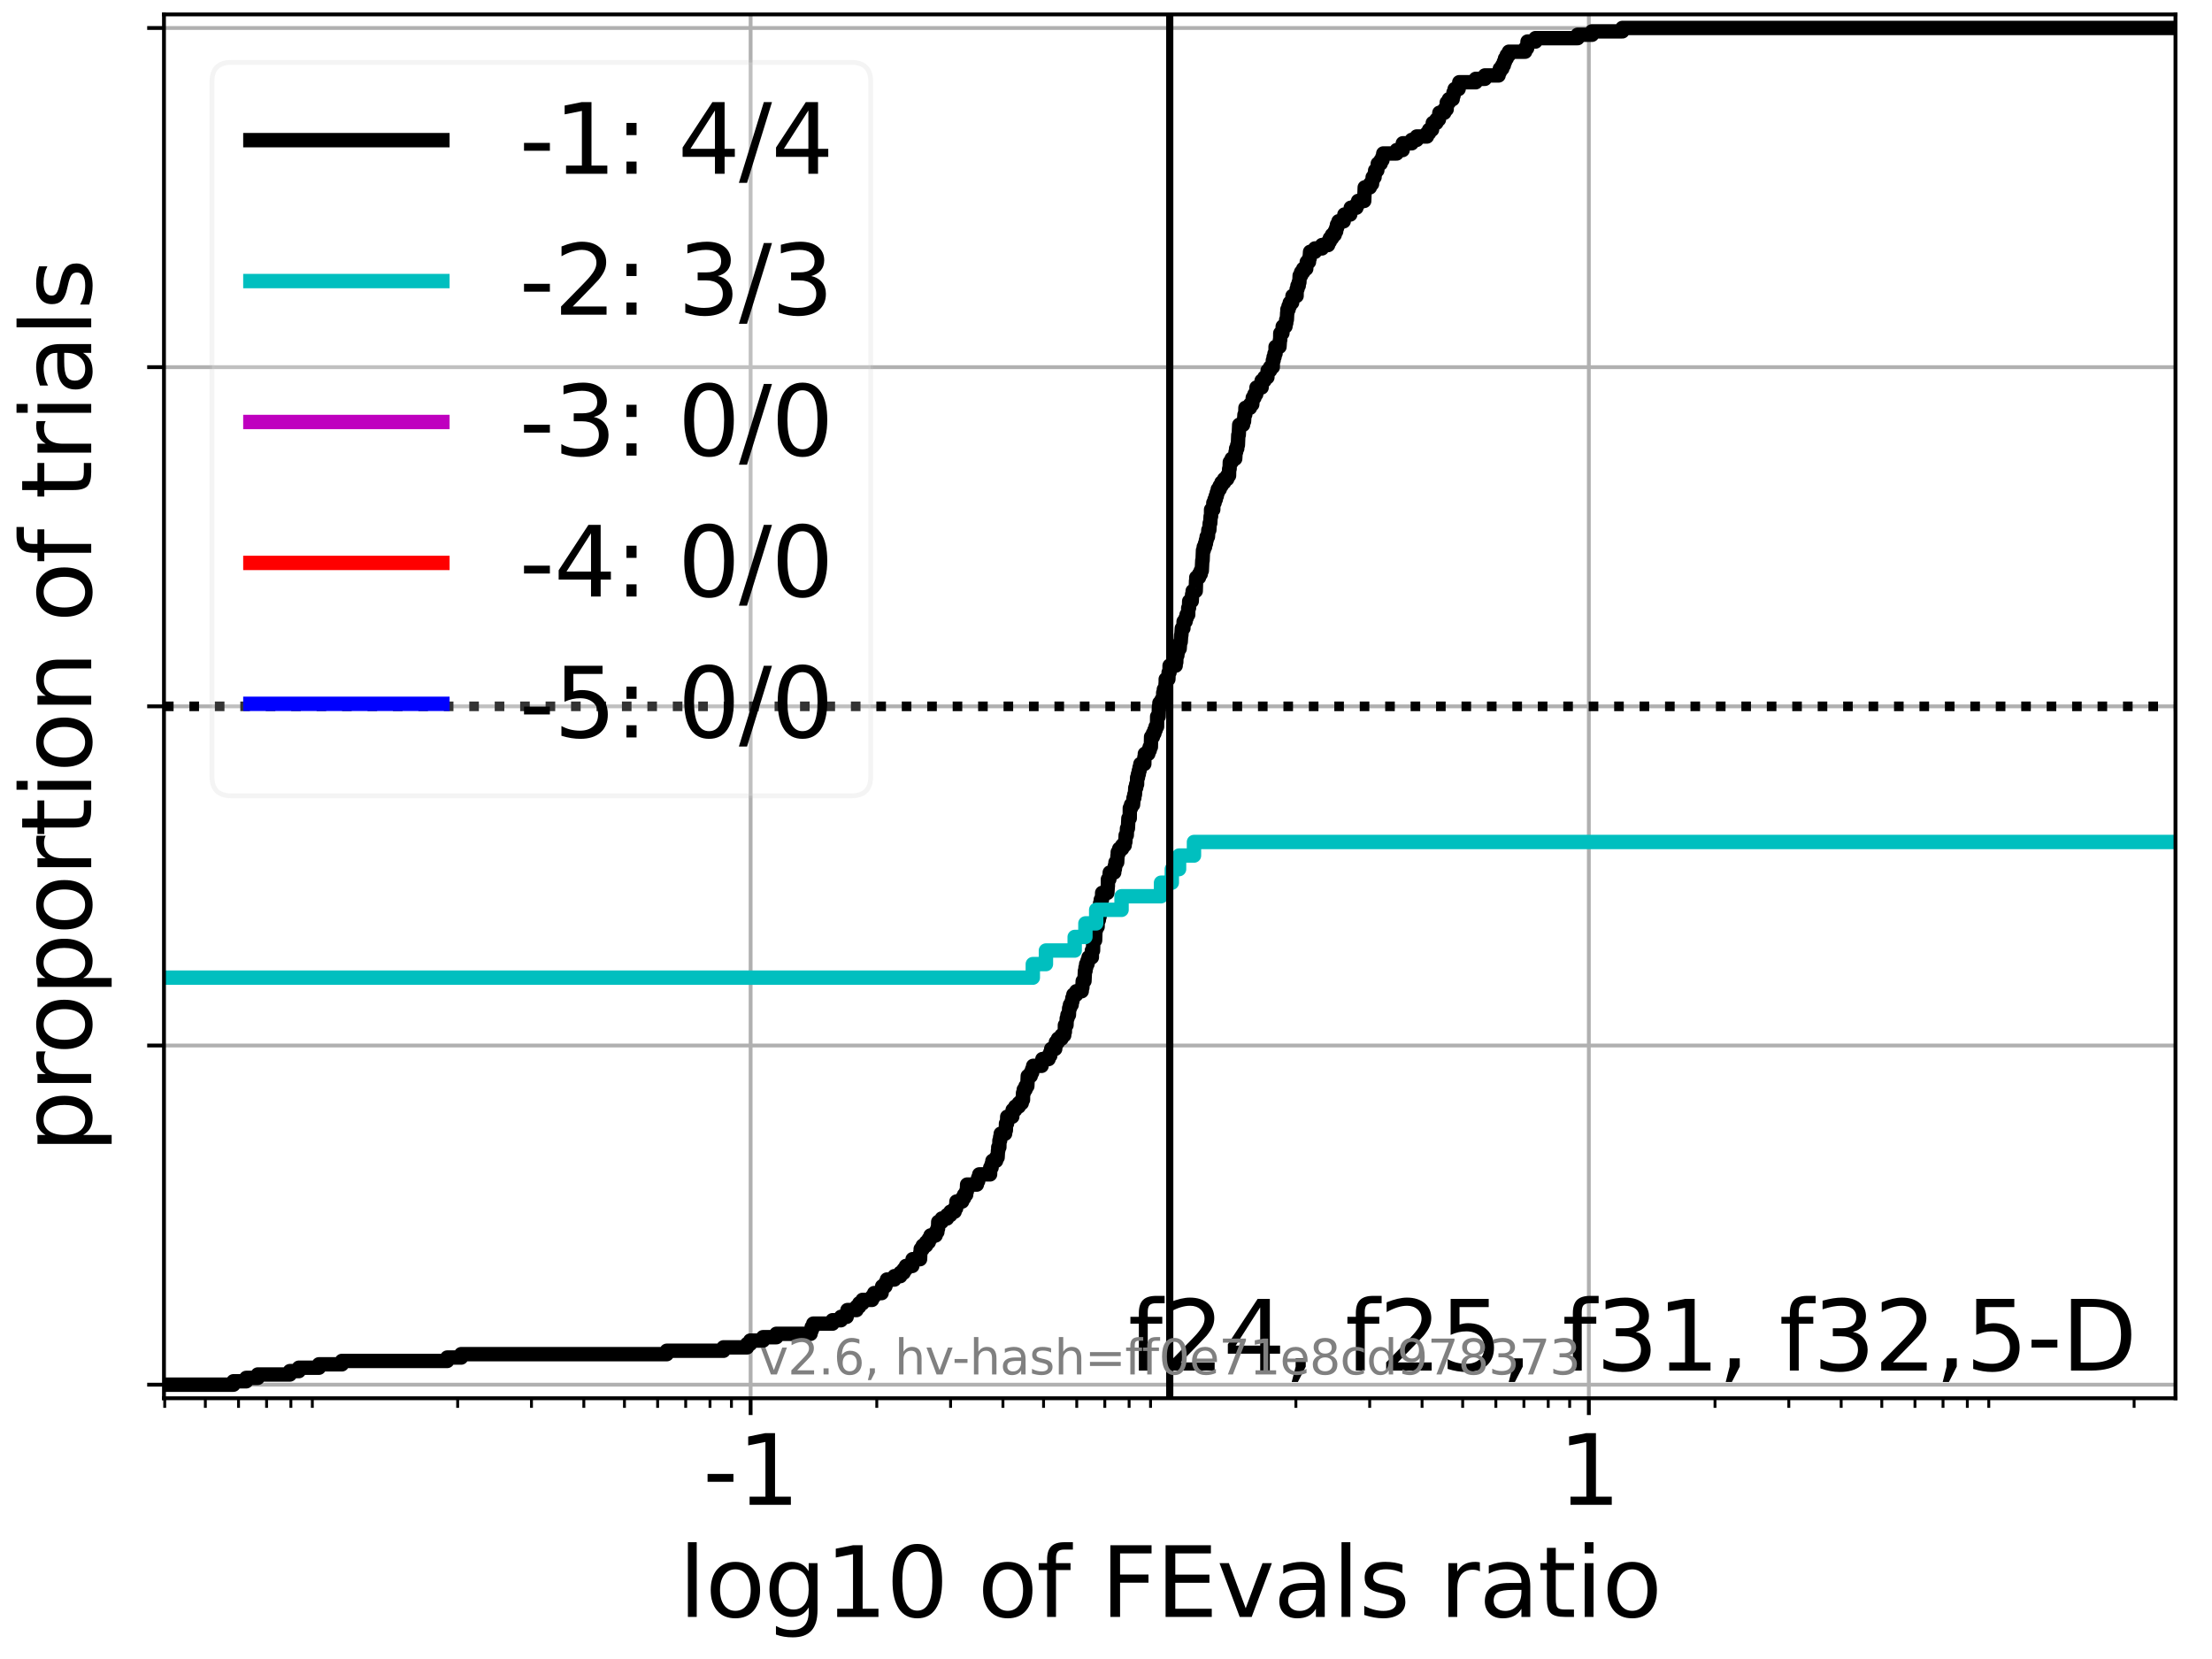 <?xml version="1.0" encoding="utf-8" standalone="no"?>
<!DOCTYPE svg PUBLIC "-//W3C//DTD SVG 1.1//EN"
  "http://www.w3.org/Graphics/SVG/1.1/DTD/svg11.dtd">
<svg xmlns:xlink="http://www.w3.org/1999/xlink" width="460.8pt" height="345.6pt" viewBox="0 0 460.8 345.6" xmlns="http://www.w3.org/2000/svg" version="1.1">
 <defs>
  <style type="text/css">*{stroke-linejoin: round; stroke-linecap: butt}</style>
 </defs>
 <g id="figure_1">
  <g id="patch_1">
   <path d="M 0 345.6 
L 460.8 345.6 
L 460.8 0 
L 0 0 
z
" style="fill: #ffffff"/>
  </g>
  <g id="axes_1">
   <g id="patch_2">
    <path d="M 34.16 291.28 
L 453.192 291.28 
L 453.192 3 
L 34.16 3 
z
" style="fill: #ffffff"/>
   </g>
   <g id="matplotlib.axis_1">
    <g id="xtick_1">
     <g id="line2d_1">
      <path d="M 156.367 291.28 
L 156.367 3 
" clip-path="url(#p99f156cd77)" style="fill: none; stroke: #b0b0b0; stroke-width: 0.8; stroke-linecap: square"/>
     </g>
     <g id="line2d_2">
      <defs>
       <path id="mecf6c1e411" d="M 0 0 
L 0 3.5 
" style="stroke: #000000; stroke-width: 0.8"/>
      </defs>
      <g>
       <use xlink:href="#mecf6c1e411" x="156.367" y="291.28" style="stroke: #000000; stroke-width: 0.8"/>
      </g>
     </g>
     <g id="text_1">
      <!-- -1 -->
      <g transform="translate(146.397 313.477) scale(0.2 -0.2)">
       <defs>
        <path id="DejaVuSans-2d" d="M 313 2009 
L 1997 2009 
L 1997 1497 
L 313 1497 
L 313 2009 
z
" transform="scale(0.016)"/>
        <path id="DejaVuSans-31" d="M 794 531 
L 1825 531 
L 1825 4091 
L 703 3866 
L 703 4441 
L 1819 4666 
L 2450 4666 
L 2450 531 
L 3481 531 
L 3481 0 
L 794 0 
L 794 531 
z
" transform="scale(0.016)"/>
       </defs>
       <use xlink:href="#DejaVuSans-2d"/>
       <use xlink:href="#DejaVuSans-31" x="36.084"/>
      </g>
     </g>
    </g>
    <g id="xtick_2">
     <g id="line2d_3">
      <path d="M 330.985 291.28 
L 330.985 3 
" clip-path="url(#p99f156cd77)" style="fill: none; stroke: #b0b0b0; stroke-width: 0.8; stroke-linecap: square"/>
     </g>
     <g id="line2d_4">
      <g>
       <use xlink:href="#mecf6c1e411" x="330.985" y="291.28" style="stroke: #000000; stroke-width: 0.8"/>
      </g>
     </g>
     <g id="text_2">
      <!-- 1 -->
      <g transform="translate(324.622 313.477) scale(0.2 -0.2)">
       <use xlink:href="#DejaVuSans-31"/>
      </g>
     </g>
    </g>
    <g id="xtick_3">
     <g id="line2d_5">
      <defs>
       <path id="md3b3906e30" d="M 0 0 
L 0 2 
" style="stroke: #000000; stroke-width: 0.6"/>
      </defs>
      <g>
       <use xlink:href="#md3b3906e30" x="34.315" y="291.28" style="stroke: #000000; stroke-width: 0.6"/>
      </g>
     </g>
    </g>
    <g id="xtick_4">
     <g id="line2d_6">
      <g>
       <use xlink:href="#md3b3906e30" x="42.776" y="291.28" style="stroke: #000000; stroke-width: 0.6"/>
      </g>
     </g>
    </g>
    <g id="xtick_5">
     <g id="line2d_7">
      <g>
       <use xlink:href="#md3b3906e30" x="49.689" y="291.28" style="stroke: #000000; stroke-width: 0.6"/>
      </g>
     </g>
    </g>
    <g id="xtick_6">
     <g id="line2d_8">
      <g>
       <use xlink:href="#md3b3906e30" x="55.534" y="291.28" style="stroke: #000000; stroke-width: 0.6"/>
      </g>
     </g>
    </g>
    <g id="xtick_7">
     <g id="line2d_9">
      <g>
       <use xlink:href="#md3b3906e30" x="60.597" y="291.28" style="stroke: #000000; stroke-width: 0.6"/>
      </g>
     </g>
    </g>
    <g id="xtick_8">
     <g id="line2d_10">
      <g>
       <use xlink:href="#md3b3906e30" x="65.063" y="291.28" style="stroke: #000000; stroke-width: 0.6"/>
      </g>
     </g>
    </g>
    <g id="xtick_9">
     <g id="line2d_11">
      <g>
       <use xlink:href="#md3b3906e30" x="95.341" y="291.28" style="stroke: #000000; stroke-width: 0.6"/>
      </g>
     </g>
    </g>
    <g id="xtick_10">
     <g id="line2d_12">
      <g>
       <use xlink:href="#md3b3906e30" x="110.715" y="291.28" style="stroke: #000000; stroke-width: 0.6"/>
      </g>
     </g>
    </g>
    <g id="xtick_11">
     <g id="line2d_13">
      <g>
       <use xlink:href="#md3b3906e30" x="121.623" y="291.28" style="stroke: #000000; stroke-width: 0.6"/>
      </g>
     </g>
    </g>
    <g id="xtick_12">
     <g id="line2d_14">
      <g>
       <use xlink:href="#md3b3906e30" x="130.085" y="291.28" style="stroke: #000000; stroke-width: 0.6"/>
      </g>
     </g>
    </g>
    <g id="xtick_13">
     <g id="line2d_15">
      <g>
       <use xlink:href="#md3b3906e30" x="136.998" y="291.28" style="stroke: #000000; stroke-width: 0.6"/>
      </g>
     </g>
    </g>
    <g id="xtick_14">
     <g id="line2d_16">
      <g>
       <use xlink:href="#md3b3906e30" x="142.843" y="291.28" style="stroke: #000000; stroke-width: 0.6"/>
      </g>
     </g>
    </g>
    <g id="xtick_15">
     <g id="line2d_17">
      <g>
       <use xlink:href="#md3b3906e30" x="147.906" y="291.28" style="stroke: #000000; stroke-width: 0.6"/>
      </g>
     </g>
    </g>
    <g id="xtick_16">
     <g id="line2d_18">
      <g>
       <use xlink:href="#md3b3906e30" x="152.372" y="291.28" style="stroke: #000000; stroke-width: 0.6"/>
      </g>
     </g>
    </g>
    <g id="xtick_17">
     <g id="line2d_19">
      <g>
       <use xlink:href="#md3b3906e30" x="182.65" y="291.28" style="stroke: #000000; stroke-width: 0.6"/>
      </g>
     </g>
    </g>
    <g id="xtick_18">
     <g id="line2d_20">
      <g>
       <use xlink:href="#md3b3906e30" x="198.024" y="291.28" style="stroke: #000000; stroke-width: 0.6"/>
      </g>
     </g>
    </g>
    <g id="xtick_19">
     <g id="line2d_21">
      <g>
       <use xlink:href="#md3b3906e30" x="208.932" y="291.28" style="stroke: #000000; stroke-width: 0.6"/>
      </g>
     </g>
    </g>
    <g id="xtick_20">
     <g id="line2d_22">
      <g>
       <use xlink:href="#md3b3906e30" x="217.393" y="291.28" style="stroke: #000000; stroke-width: 0.6"/>
      </g>
     </g>
    </g>
    <g id="xtick_21">
     <g id="line2d_23">
      <g>
       <use xlink:href="#md3b3906e30" x="224.307" y="291.28" style="stroke: #000000; stroke-width: 0.6"/>
      </g>
     </g>
    </g>
    <g id="xtick_22">
     <g id="line2d_24">
      <g>
       <use xlink:href="#md3b3906e30" x="230.152" y="291.28" style="stroke: #000000; stroke-width: 0.6"/>
      </g>
     </g>
    </g>
    <g id="xtick_23">
     <g id="line2d_25">
      <g>
       <use xlink:href="#md3b3906e30" x="235.215" y="291.28" style="stroke: #000000; stroke-width: 0.6"/>
      </g>
     </g>
    </g>
    <g id="xtick_24">
     <g id="line2d_26">
      <g>
       <use xlink:href="#md3b3906e30" x="239.681" y="291.28" style="stroke: #000000; stroke-width: 0.6"/>
      </g>
     </g>
    </g>
    <g id="xtick_25">
     <g id="line2d_27">
      <g>
       <use xlink:href="#md3b3906e30" x="269.959" y="291.28" style="stroke: #000000; stroke-width: 0.6"/>
      </g>
     </g>
    </g>
    <g id="xtick_26">
     <g id="line2d_28">
      <g>
       <use xlink:href="#md3b3906e30" x="285.333" y="291.28" style="stroke: #000000; stroke-width: 0.6"/>
      </g>
     </g>
    </g>
    <g id="xtick_27">
     <g id="line2d_29">
      <g>
       <use xlink:href="#md3b3906e30" x="296.241" y="291.28" style="stroke: #000000; stroke-width: 0.6"/>
      </g>
     </g>
    </g>
    <g id="xtick_28">
     <g id="line2d_30">
      <g>
       <use xlink:href="#md3b3906e30" x="304.702" y="291.28" style="stroke: #000000; stroke-width: 0.6"/>
      </g>
     </g>
    </g>
    <g id="xtick_29">
     <g id="line2d_31">
      <g>
       <use xlink:href="#md3b3906e30" x="311.616" y="291.28" style="stroke: #000000; stroke-width: 0.6"/>
      </g>
     </g>
    </g>
    <g id="xtick_30">
     <g id="line2d_32">
      <g>
       <use xlink:href="#md3b3906e30" x="317.461" y="291.28" style="stroke: #000000; stroke-width: 0.6"/>
      </g>
     </g>
    </g>
    <g id="xtick_31">
     <g id="line2d_33">
      <g>
       <use xlink:href="#md3b3906e30" x="322.524" y="291.28" style="stroke: #000000; stroke-width: 0.6"/>
      </g>
     </g>
    </g>
    <g id="xtick_32">
     <g id="line2d_34">
      <g>
       <use xlink:href="#md3b3906e30" x="326.99" y="291.28" style="stroke: #000000; stroke-width: 0.6"/>
      </g>
     </g>
    </g>
    <g id="xtick_33">
     <g id="line2d_35">
      <g>
       <use xlink:href="#md3b3906e30" x="357.267" y="291.28" style="stroke: #000000; stroke-width: 0.6"/>
      </g>
     </g>
    </g>
    <g id="xtick_34">
     <g id="line2d_36">
      <g>
       <use xlink:href="#md3b3906e30" x="372.642" y="291.28" style="stroke: #000000; stroke-width: 0.6"/>
      </g>
     </g>
    </g>
    <g id="xtick_35">
     <g id="line2d_37">
      <g>
       <use xlink:href="#md3b3906e30" x="383.55" y="291.28" style="stroke: #000000; stroke-width: 0.6"/>
      </g>
     </g>
    </g>
    <g id="xtick_36">
     <g id="line2d_38">
      <g>
       <use xlink:href="#md3b3906e30" x="392.011" y="291.28" style="stroke: #000000; stroke-width: 0.6"/>
      </g>
     </g>
    </g>
    <g id="xtick_37">
     <g id="line2d_39">
      <g>
       <use xlink:href="#md3b3906e30" x="398.924" y="291.28" style="stroke: #000000; stroke-width: 0.6"/>
      </g>
     </g>
    </g>
    <g id="xtick_38">
     <g id="line2d_40">
      <g>
       <use xlink:href="#md3b3906e30" x="404.769" y="291.28" style="stroke: #000000; stroke-width: 0.6"/>
      </g>
     </g>
    </g>
    <g id="xtick_39">
     <g id="line2d_41">
      <g>
       <use xlink:href="#md3b3906e30" x="409.833" y="291.28" style="stroke: #000000; stroke-width: 0.6"/>
      </g>
     </g>
    </g>
    <g id="xtick_40">
     <g id="line2d_42">
      <g>
       <use xlink:href="#md3b3906e30" x="414.299" y="291.28" style="stroke: #000000; stroke-width: 0.6"/>
      </g>
     </g>
    </g>
    <g id="xtick_41">
     <g id="line2d_43">
      <g>
       <use xlink:href="#md3b3906e30" x="444.576" y="291.28" style="stroke: #000000; stroke-width: 0.6"/>
      </g>
     </g>
    </g>
    <g id="text_3">
     <!-- log10 of FEvals ratio -->
     <g transform="translate(141.371 336.833) scale(0.2 -0.2)">
      <defs>
       <path id="DejaVuSans-6c" d="M 603 4863 
L 1178 4863 
L 1178 0 
L 603 0 
L 603 4863 
z
" transform="scale(0.016)"/>
       <path id="DejaVuSans-6f" d="M 1959 3097 
Q 1497 3097 1228 2736 
Q 959 2375 959 1747 
Q 959 1119 1226 758 
Q 1494 397 1959 397 
Q 2419 397 2687 759 
Q 2956 1122 2956 1747 
Q 2956 2369 2687 2733 
Q 2419 3097 1959 3097 
z
M 1959 3584 
Q 2709 3584 3137 3096 
Q 3566 2609 3566 1747 
Q 3566 888 3137 398 
Q 2709 -91 1959 -91 
Q 1206 -91 779 398 
Q 353 888 353 1747 
Q 353 2609 779 3096 
Q 1206 3584 1959 3584 
z
" transform="scale(0.016)"/>
       <path id="DejaVuSans-67" d="M 2906 1791 
Q 2906 2416 2648 2759 
Q 2391 3103 1925 3103 
Q 1463 3103 1205 2759 
Q 947 2416 947 1791 
Q 947 1169 1205 825 
Q 1463 481 1925 481 
Q 2391 481 2648 825 
Q 2906 1169 2906 1791 
z
M 3481 434 
Q 3481 -459 3084 -895 
Q 2688 -1331 1869 -1331 
Q 1566 -1331 1297 -1286 
Q 1028 -1241 775 -1147 
L 775 -588 
Q 1028 -725 1275 -790 
Q 1522 -856 1778 -856 
Q 2344 -856 2625 -561 
Q 2906 -266 2906 331 
L 2906 616 
Q 2728 306 2450 153 
Q 2172 0 1784 0 
Q 1141 0 747 490 
Q 353 981 353 1791 
Q 353 2603 747 3093 
Q 1141 3584 1784 3584 
Q 2172 3584 2450 3431 
Q 2728 3278 2906 2969 
L 2906 3500 
L 3481 3500 
L 3481 434 
z
" transform="scale(0.016)"/>
       <path id="DejaVuSans-30" d="M 2034 4250 
Q 1547 4250 1301 3770 
Q 1056 3291 1056 2328 
Q 1056 1369 1301 889 
Q 1547 409 2034 409 
Q 2525 409 2770 889 
Q 3016 1369 3016 2328 
Q 3016 3291 2770 3770 
Q 2525 4250 2034 4250 
z
M 2034 4750 
Q 2819 4750 3233 4129 
Q 3647 3509 3647 2328 
Q 3647 1150 3233 529 
Q 2819 -91 2034 -91 
Q 1250 -91 836 529 
Q 422 1150 422 2328 
Q 422 3509 836 4129 
Q 1250 4750 2034 4750 
z
" transform="scale(0.016)"/>
       <path id="DejaVuSans-20" transform="scale(0.016)"/>
       <path id="DejaVuSans-66" d="M 2375 4863 
L 2375 4384 
L 1825 4384 
Q 1516 4384 1395 4259 
Q 1275 4134 1275 3809 
L 1275 3500 
L 2222 3500 
L 2222 3053 
L 1275 3053 
L 1275 0 
L 697 0 
L 697 3053 
L 147 3053 
L 147 3500 
L 697 3500 
L 697 3744 
Q 697 4328 969 4595 
Q 1241 4863 1831 4863 
L 2375 4863 
z
" transform="scale(0.016)"/>
       <path id="DejaVuSans-46" d="M 628 4666 
L 3309 4666 
L 3309 4134 
L 1259 4134 
L 1259 2759 
L 3109 2759 
L 3109 2228 
L 1259 2228 
L 1259 0 
L 628 0 
L 628 4666 
z
" transform="scale(0.016)"/>
       <path id="DejaVuSans-45" d="M 628 4666 
L 3578 4666 
L 3578 4134 
L 1259 4134 
L 1259 2753 
L 3481 2753 
L 3481 2222 
L 1259 2222 
L 1259 531 
L 3634 531 
L 3634 0 
L 628 0 
L 628 4666 
z
" transform="scale(0.016)"/>
       <path id="DejaVuSans-76" d="M 191 3500 
L 800 3500 
L 1894 563 
L 2988 3500 
L 3597 3500 
L 2284 0 
L 1503 0 
L 191 3500 
z
" transform="scale(0.016)"/>
       <path id="DejaVuSans-61" d="M 2194 1759 
Q 1497 1759 1228 1600 
Q 959 1441 959 1056 
Q 959 750 1161 570 
Q 1363 391 1709 391 
Q 2188 391 2477 730 
Q 2766 1069 2766 1631 
L 2766 1759 
L 2194 1759 
z
M 3341 1997 
L 3341 0 
L 2766 0 
L 2766 531 
Q 2569 213 2275 61 
Q 1981 -91 1556 -91 
Q 1019 -91 701 211 
Q 384 513 384 1019 
Q 384 1609 779 1909 
Q 1175 2209 1959 2209 
L 2766 2209 
L 2766 2266 
Q 2766 2663 2505 2880 
Q 2244 3097 1772 3097 
Q 1472 3097 1187 3025 
Q 903 2953 641 2809 
L 641 3341 
Q 956 3463 1253 3523 
Q 1550 3584 1831 3584 
Q 2591 3584 2966 3190 
Q 3341 2797 3341 1997 
z
" transform="scale(0.016)"/>
       <path id="DejaVuSans-73" d="M 2834 3397 
L 2834 2853 
Q 2591 2978 2328 3040 
Q 2066 3103 1784 3103 
Q 1356 3103 1142 2972 
Q 928 2841 928 2578 
Q 928 2378 1081 2264 
Q 1234 2150 1697 2047 
L 1894 2003 
Q 2506 1872 2764 1633 
Q 3022 1394 3022 966 
Q 3022 478 2636 193 
Q 2250 -91 1575 -91 
Q 1294 -91 989 -36 
Q 684 19 347 128 
L 347 722 
Q 666 556 975 473 
Q 1284 391 1588 391 
Q 1994 391 2212 530 
Q 2431 669 2431 922 
Q 2431 1156 2273 1281 
Q 2116 1406 1581 1522 
L 1381 1569 
Q 847 1681 609 1914 
Q 372 2147 372 2553 
Q 372 3047 722 3315 
Q 1072 3584 1716 3584 
Q 2034 3584 2315 3537 
Q 2597 3491 2834 3397 
z
" transform="scale(0.016)"/>
       <path id="DejaVuSans-72" d="M 2631 2963 
Q 2534 3019 2420 3045 
Q 2306 3072 2169 3072 
Q 1681 3072 1420 2755 
Q 1159 2438 1159 1844 
L 1159 0 
L 581 0 
L 581 3500 
L 1159 3500 
L 1159 2956 
Q 1341 3275 1631 3429 
Q 1922 3584 2338 3584 
Q 2397 3584 2469 3576 
Q 2541 3569 2628 3553 
L 2631 2963 
z
" transform="scale(0.016)"/>
       <path id="DejaVuSans-74" d="M 1172 4494 
L 1172 3500 
L 2356 3500 
L 2356 3053 
L 1172 3053 
L 1172 1153 
Q 1172 725 1289 603 
Q 1406 481 1766 481 
L 2356 481 
L 2356 0 
L 1766 0 
Q 1100 0 847 248 
Q 594 497 594 1153 
L 594 3053 
L 172 3053 
L 172 3500 
L 594 3500 
L 594 4494 
L 1172 4494 
z
" transform="scale(0.016)"/>
       <path id="DejaVuSans-69" d="M 603 3500 
L 1178 3500 
L 1178 0 
L 603 0 
L 603 3500 
z
M 603 4863 
L 1178 4863 
L 1178 4134 
L 603 4134 
L 603 4863 
z
" transform="scale(0.016)"/>
      </defs>
      <use xlink:href="#DejaVuSans-6c"/>
      <use xlink:href="#DejaVuSans-6f" x="27.783"/>
      <use xlink:href="#DejaVuSans-67" x="88.965"/>
      <use xlink:href="#DejaVuSans-31" x="152.441"/>
      <use xlink:href="#DejaVuSans-30" x="216.064"/>
      <use xlink:href="#DejaVuSans-20" x="279.688"/>
      <use xlink:href="#DejaVuSans-6f" x="311.475"/>
      <use xlink:href="#DejaVuSans-66" x="372.656"/>
      <use xlink:href="#DejaVuSans-20" x="407.861"/>
      <use xlink:href="#DejaVuSans-46" x="439.648"/>
      <use xlink:href="#DejaVuSans-45" x="497.168"/>
      <use xlink:href="#DejaVuSans-76" x="560.352"/>
      <use xlink:href="#DejaVuSans-61" x="619.531"/>
      <use xlink:href="#DejaVuSans-6c" x="680.811"/>
      <use xlink:href="#DejaVuSans-73" x="708.594"/>
      <use xlink:href="#DejaVuSans-20" x="760.693"/>
      <use xlink:href="#DejaVuSans-72" x="792.48"/>
      <use xlink:href="#DejaVuSans-61" x="833.594"/>
      <use xlink:href="#DejaVuSans-74" x="894.873"/>
      <use xlink:href="#DejaVuSans-69" x="934.082"/>
      <use xlink:href="#DejaVuSans-6f" x="961.865"/>
     </g>
    </g>
   </g>
   <g id="matplotlib.axis_2">
    <g id="ytick_1">
     <g id="line2d_44">
      <path d="M 34.16 288.454 
L 453.192 288.454 
" clip-path="url(#p99f156cd77)" style="fill: none; stroke: #b0b0b0; stroke-width: 0.8; stroke-linecap: square"/>
     </g>
     <g id="line2d_45">
      <defs>
       <path id="m4d644e7320" d="M 0 0 
L -3.5 0 
" style="stroke: #000000; stroke-width: 0.8"/>
      </defs>
      <g>
       <use xlink:href="#m4d644e7320" x="34.16" y="288.454" style="stroke: #000000; stroke-width: 0.8"/>
      </g>
     </g>
    </g>
    <g id="ytick_2">
     <g id="line2d_46">
      <path d="M 34.16 217.797 
L 453.192 217.797 
" clip-path="url(#p99f156cd77)" style="fill: none; stroke: #b0b0b0; stroke-width: 0.8; stroke-linecap: square"/>
     </g>
     <g id="line2d_47">
      <g>
       <use xlink:href="#m4d644e7320" x="34.16" y="217.797" style="stroke: #000000; stroke-width: 0.8"/>
      </g>
     </g>
    </g>
    <g id="ytick_3">
     <g id="line2d_48">
      <path d="M 34.16 147.14 
L 453.192 147.14 
" clip-path="url(#p99f156cd77)" style="fill: none; stroke: #b0b0b0; stroke-width: 0.8; stroke-linecap: square"/>
     </g>
     <g id="line2d_49">
      <g>
       <use xlink:href="#m4d644e7320" x="34.16" y="147.14" style="stroke: #000000; stroke-width: 0.8"/>
      </g>
     </g>
    </g>
    <g id="ytick_4">
     <g id="line2d_50">
      <path d="M 34.16 76.483 
L 453.192 76.483 
" clip-path="url(#p99f156cd77)" style="fill: none; stroke: #b0b0b0; stroke-width: 0.8; stroke-linecap: square"/>
     </g>
     <g id="line2d_51">
      <g>
       <use xlink:href="#m4d644e7320" x="34.16" y="76.483" style="stroke: #000000; stroke-width: 0.8"/>
      </g>
     </g>
    </g>
    <g id="ytick_5">
     <g id="line2d_52">
      <path d="M 34.16 5.826 
L 453.192 5.826 
" clip-path="url(#p99f156cd77)" style="fill: none; stroke: #b0b0b0; stroke-width: 0.8; stroke-linecap: square"/>
     </g>
     <g id="line2d_53">
      <g>
       <use xlink:href="#m4d644e7320" x="34.16" y="5.826" style="stroke: #000000; stroke-width: 0.8"/>
      </g>
     </g>
    </g>
    <g id="text_4">
     <!-- proportion of trials -->
     <g transform="translate(19.001 240.146) rotate(-90) scale(0.2 -0.2)">
      <defs>
       <path id="DejaVuSans-70" d="M 1159 525 
L 1159 -1331 
L 581 -1331 
L 581 3500 
L 1159 3500 
L 1159 2969 
Q 1341 3281 1617 3432 
Q 1894 3584 2278 3584 
Q 2916 3584 3314 3078 
Q 3713 2572 3713 1747 
Q 3713 922 3314 415 
Q 2916 -91 2278 -91 
Q 1894 -91 1617 61 
Q 1341 213 1159 525 
z
M 3116 1747 
Q 3116 2381 2855 2742 
Q 2594 3103 2138 3103 
Q 1681 3103 1420 2742 
Q 1159 2381 1159 1747 
Q 1159 1113 1420 752 
Q 1681 391 2138 391 
Q 2594 391 2855 752 
Q 3116 1113 3116 1747 
z
" transform="scale(0.016)"/>
       <path id="DejaVuSans-6e" d="M 3513 2113 
L 3513 0 
L 2938 0 
L 2938 2094 
Q 2938 2591 2744 2837 
Q 2550 3084 2163 3084 
Q 1697 3084 1428 2787 
Q 1159 2491 1159 1978 
L 1159 0 
L 581 0 
L 581 3500 
L 1159 3500 
L 1159 2956 
Q 1366 3272 1645 3428 
Q 1925 3584 2291 3584 
Q 2894 3584 3203 3211 
Q 3513 2838 3513 2113 
z
" transform="scale(0.016)"/>
      </defs>
      <use xlink:href="#DejaVuSans-70"/>
      <use xlink:href="#DejaVuSans-72" x="63.477"/>
      <use xlink:href="#DejaVuSans-6f" x="102.34"/>
      <use xlink:href="#DejaVuSans-70" x="163.521"/>
      <use xlink:href="#DejaVuSans-6f" x="226.998"/>
      <use xlink:href="#DejaVuSans-72" x="288.18"/>
      <use xlink:href="#DejaVuSans-74" x="329.293"/>
      <use xlink:href="#DejaVuSans-69" x="368.502"/>
      <use xlink:href="#DejaVuSans-6f" x="396.285"/>
      <use xlink:href="#DejaVuSans-6e" x="457.467"/>
      <use xlink:href="#DejaVuSans-20" x="520.846"/>
      <use xlink:href="#DejaVuSans-6f" x="552.633"/>
      <use xlink:href="#DejaVuSans-66" x="613.814"/>
      <use xlink:href="#DejaVuSans-20" x="649.02"/>
      <use xlink:href="#DejaVuSans-74" x="680.807"/>
      <use xlink:href="#DejaVuSans-72" x="720.016"/>
      <use xlink:href="#DejaVuSans-69" x="761.129"/>
      <use xlink:href="#DejaVuSans-61" x="788.912"/>
      <use xlink:href="#DejaVuSans-6c" x="850.191"/>
      <use xlink:href="#DejaVuSans-73" x="877.975"/>
     </g>
    </g>
   </g>
   <g id="line2d_54">
    <path d="M 34.16 288.454 
L 48.627 288.454 
L 48.627 287.747 
L 51.296 287.747 
L 51.296 287.041 
L 53.697 287.041 
L 53.697 286.334 
L 60.385 286.334 
L 60.385 285.627 
L 62.256 285.627 
L 62.256 284.921 
L 66.44 284.921 
L 66.44 284.214 
L 71.223 284.214 
L 71.223 283.508 
L 93.167 283.508 
L 93.167 282.801 
L 96.068 282.801 
L 96.068 282.095 
L 138.903 282.095 
L 138.903 281.388 
L 150.717 281.388 
L 150.717 280.681 
L 155.626 280.681 
L 155.626 279.975 
L 156.286 279.975 
L 156.286 279.268 
L 158.95 279.268 
L 158.95 278.562 
L 161.735 278.562 
L 161.735 277.855 
L 168.86 277.855 
L 168.86 277.149 
L 169.091 277.149 
L 169.091 276.442 
L 169.419 276.442 
L 169.419 275.735 
L 173.427 275.735 
L 173.427 275.029 
L 175.186 275.029 
L 175.186 274.322 
L 176.379 274.322 
L 176.379 273.616 
L 176.535 273.616 
L 176.535 272.909 
L 178.427 272.909 
L 178.427 272.203 
L 178.995 272.203 
L 178.995 271.496 
L 179.683 271.496 
L 179.683 270.79 
L 181.659 270.79 
L 181.659 270.083 
L 182.104 270.083 
L 182.104 269.376 
L 183.654 269.376 
L 183.764 267.963 
L 184.445 267.963 
L 184.445 267.257 
L 184.768 267.257 
L 184.768 266.55 
L 186.323 266.55 
L 186.323 265.844 
L 187.553 265.844 
L 187.553 265.137 
L 188.245 265.137 
L 188.245 264.43 
L 188.723 264.43 
L 188.723 263.724 
L 190.045 263.724 
L 190.109 262.311 
L 191.662 262.311 
L 191.718 260.898 
L 191.8 260.898 
L 191.8 260.191 
L 192.221 260.191 
L 192.221 259.484 
L 192.917 259.484 
L 192.917 258.778 
L 193.476 258.778 
L 193.476 258.071 
L 193.845 258.071 
L 193.845 257.365 
L 194.908 257.365 
L 194.908 256.658 
L 195.267 256.658 
L 195.267 255.952 
L 195.412 255.952 
L 195.453 254.538 
L 196.196 254.538 
L 196.196 253.832 
L 197.283 253.832 
L 197.283 253.125 
L 197.988 253.125 
L 197.988 252.419 
L 198.865 252.419 
L 198.865 251.712 
L 199.181 251.712 
L 199.243 250.299 
L 200.436 250.299 
L 200.436 249.592 
L 200.836 249.592 
L 200.836 248.886 
L 201.266 248.886 
L 201.266 248.179 
L 201.414 248.179 
L 201.467 246.766 
L 203.5 246.766 
L 203.5 246.06 
L 203.769 246.06 
L 203.769 245.353 
L 203.998 245.353 
L 203.998 244.646 
L 206.25 244.646 
L 206.285 243.233 
L 206.565 243.233 
L 206.565 242.527 
L 206.741 242.527 
L 206.741 241.82 
L 207.504 241.82 
L 207.504 241.114 
L 207.82 241.114 
L 207.899 239.7 
L 207.955 239.7 
L 207.955 238.994 
L 208.181 238.994 
L 208.201 237.581 
L 208.35 237.581 
L 208.35 236.874 
L 208.473 236.874 
L 208.473 236.168 
L 209.381 236.168 
L 209.381 235.461 
L 209.538 235.461 
L 209.567 234.048 
L 209.789 234.048 
L 209.825 232.635 
L 210.87 232.635 
L 210.954 231.222 
L 211.497 231.222 
L 211.497 230.515 
L 212.231 230.515 
L 212.231 229.809 
L 212.846 229.809 
L 212.846 229.102 
L 213.109 229.102 
L 213.116 227.689 
L 213.27 227.689 
L 213.27 226.982 
L 213.64 226.982 
L 213.64 226.276 
L 214.009 226.276 
L 214.101 224.156 
L 214.717 224.156 
L 214.717 223.449 
L 215.016 223.449 
L 215.016 222.743 
L 215.233 222.743 
L 215.233 222.036 
L 216.98 222.036 
L 216.98 221.33 
L 217.149 221.33 
L 217.149 220.623 
L 218.434 220.623 
L 218.434 219.917 
L 218.792 219.917 
L 218.792 219.21 
L 218.988 219.21 
L 218.988 218.503 
L 219.818 218.503 
L 219.818 217.797 
L 219.959 217.797 
L 219.959 217.09 
L 220.401 217.09 
L 220.401 216.384 
L 221.133 216.384 
L 221.133 215.677 
L 221.692 215.677 
L 221.692 214.971 
L 221.83 214.971 
L 221.84 213.557 
L 222.169 213.557 
L 222.219 212.144 
L 222.372 212.144 
L 222.372 211.438 
L 222.672 211.438 
L 222.723 210.025 
L 222.894 210.025 
L 222.894 209.318 
L 223.245 209.318 
L 223.245 208.611 
L 223.393 208.611 
L 223.393 207.905 
L 223.603 207.905 
L 223.603 207.198 
L 224.216 207.198 
L 224.216 206.492 
L 225.341 206.492 
L 225.341 205.785 
L 225.471 205.785 
L 225.552 204.372 
L 225.914 204.372 
L 226.013 202.252 
L 226.134 202.252 
L 226.134 201.546 
L 226.272 201.546 
L 226.272 200.839 
L 226.543 200.839 
L 226.543 200.133 
L 226.768 200.133 
L 226.768 199.426 
L 227.453 199.426 
L 227.459 198.013 
L 227.705 198.013 
L 227.742 195.893 
L 228.129 195.893 
L 228.197 193.774 
L 228.314 193.774 
L 228.314 193.067 
L 228.652 193.067 
L 228.673 191.654 
L 228.908 191.654 
L 228.908 190.947 
L 229.07 190.947 
L 229.158 188.828 
L 229.182 188.828 
L 229.182 188.121 
L 229.314 188.121 
L 229.314 187.414 
L 229.569 187.414 
L 229.6 186.001 
L 230.679 186.001 
L 230.778 184.588 
L 230.791 184.588 
L 230.797 183.175 
L 231.095 183.175 
L 231.182 181.762 
L 232.112 181.762 
L 232.112 181.055 
L 232.247 181.055 
L 232.247 180.349 
L 232.381 180.349 
L 232.381 179.642 
L 232.73 179.642 
L 232.795 178.229 
L 232.849 178.229 
L 232.849 177.522 
L 233.149 177.522 
L 233.149 176.816 
L 233.766 176.816 
L 233.766 176.109 
L 234.29 176.109 
L 234.29 175.403 
L 234.43 175.403 
L 234.497 173.99 
L 234.727 173.99 
L 234.776 172.576 
L 234.962 172.576 
L 235.066 170.457 
L 235.348 170.457 
L 235.362 168.337 
L 235.62 168.337 
L 235.62 167.63 
L 236.037 167.63 
L 236.129 166.217 
L 236.3 166.217 
L 236.3 165.511 
L 236.43 165.511 
L 236.505 164.098 
L 236.688 164.098 
L 236.688 163.391 
L 236.874 163.391 
L 236.884 161.978 
L 237.059 161.978 
L 237.059 161.271 
L 237.232 161.271 
L 237.232 160.565 
L 237.391 160.565 
L 237.391 159.858 
L 237.561 159.858 
L 237.561 159.152 
L 238.378 159.152 
L 238.4 157.739 
L 238.494 157.739 
L 238.494 157.032 
L 239.215 157.032 
L 239.215 156.325 
L 239.5 156.325 
L 239.5 155.619 
L 239.746 155.619 
L 239.793 153.499 
L 240.176 153.499 
L 240.176 152.793 
L 240.484 152.793 
L 240.484 152.086 
L 240.736 152.086 
L 240.736 151.379 
L 241.036 151.379 
L 241.057 149.26 
L 241.365 149.26 
L 241.433 147.14 
L 241.526 147.14 
L 241.526 146.433 
L 241.987 146.433 
L 241.987 145.727 
L 242.318 145.727 
L 242.318 144.314 
L 242.455 144.314 
L 242.455 143.607 
L 242.73 143.607 
L 242.834 142.194 
L 242.842 142.194 
L 242.842 141.487 
L 243.393 141.487 
L 243.448 140.074 
L 243.637 140.074 
L 243.648 138.661 
L 244.917 138.661 
L 244.917 137.955 
L 245.036 137.955 
L 245.069 136.541 
L 245.268 136.541 
L 245.268 135.835 
L 245.405 135.835 
L 245.405 135.128 
L 245.745 135.128 
L 245.841 133.715 
L 245.964 133.715 
L 246.053 132.302 
L 246.102 132.302 
L 246.2 130.889 
L 246.523 130.889 
L 246.57 129.476 
L 246.977 129.476 
L 246.977 128.769 
L 247.185 128.769 
L 247.185 128.063 
L 247.522 128.063 
L 247.532 126.65 
L 247.692 126.65 
L 247.733 125.236 
L 248.261 125.236 
L 248.342 123.823 
L 248.454 123.823 
L 248.454 123.117 
L 249.093 123.117 
L 249.16 120.997 
L 249.21 120.997 
L 249.21 120.29 
L 249.781 120.29 
L 249.781 119.584 
L 250.137 119.584 
L 250.137 118.877 
L 250.354 118.877 
L 250.459 116.758 
L 250.518 116.758 
L 250.605 114.638 
L 250.766 114.638 
L 250.766 113.931 
L 251.032 113.931 
L 251.032 113.225 
L 251.22 113.225 
L 251.22 112.518 
L 251.37 112.518 
L 251.37 111.812 
L 251.634 111.812 
L 251.728 110.398 
L 251.924 110.398 
L 252.007 108.985 
L 252.113 108.985 
L 252.193 107.572 
L 252.287 107.572 
L 252.29 106.159 
L 252.741 106.159 
L 252.762 104.746 
L 253.022 104.746 
L 253.022 104.039 
L 253.268 104.039 
L 253.268 103.333 
L 253.483 103.333 
L 253.483 102.626 
L 253.687 102.626 
L 253.687 101.92 
L 254.088 101.92 
L 254.088 101.213 
L 254.458 101.213 
L 254.458 100.506 
L 255.012 100.506 
L 255.012 99.8 
L 255.642 99.8 
L 255.642 99.093 
L 256.029 99.093 
L 256.054 97.68 
L 256.148 97.68 
L 256.191 96.267 
L 256.584 96.267 
L 256.584 95.56 
L 257.313 95.56 
L 257.395 94.147 
L 257.506 94.147 
L 257.506 93.441 
L 257.738 93.441 
L 257.738 92.734 
L 257.873 92.734 
L 257.96 90.615 
L 258.054 90.615 
L 258.15 88.495 
L 258.95 88.495 
L 258.95 87.788 
L 259.154 87.788 
L 259.247 86.375 
L 259.405 86.375 
L 259.45 84.962 
L 260.389 84.962 
L 260.389 84.255 
L 260.867 84.255 
L 260.975 82.842 
L 261.321 82.842 
L 261.321 82.136 
L 261.689 82.136 
L 261.754 80.723 
L 262.817 80.723 
L 262.819 79.309 
L 263.409 79.309 
L 263.409 78.603 
L 264.019 78.603 
L 264.071 77.19 
L 264.59 77.19 
L 264.59 76.483 
L 265.138 76.483 
L 265.159 75.07 
L 265.317 75.07 
L 265.317 74.363 
L 265.505 74.363 
L 265.505 73.657 
L 265.718 73.657 
L 265.725 72.244 
L 266.538 72.244 
L 266.631 70.831 
L 266.686 70.831 
L 266.709 69.417 
L 267.149 69.417 
L 267.212 68.004 
L 267.785 68.004 
L 267.785 67.298 
L 267.942 67.298 
L 267.942 66.591 
L 268.074 66.591 
L 268.143 65.178 
L 268.186 65.178 
L 268.186 64.471 
L 268.43 64.471 
L 268.43 63.765 
L 268.683 63.765 
L 268.683 63.058 
L 269.173 63.058 
L 269.253 61.645 
L 270.102 61.645 
L 270.113 60.232 
L 270.288 60.232 
L 270.288 59.525 
L 270.546 59.525 
L 270.546 58.819 
L 270.686 58.819 
L 270.745 57.406 
L 271.044 57.406 
L 271.044 56.699 
L 271.485 56.699 
L 271.485 55.993 
L 272.11 55.993 
L 272.11 55.286 
L 272.222 55.286 
L 272.222 54.58 
L 272.678 54.58 
L 272.678 53.873 
L 272.819 53.873 
L 272.913 52.46 
L 273.93 52.46 
L 273.93 51.753 
L 275.388 51.753 
L 275.388 51.047 
L 276.674 51.047 
L 276.674 50.34 
L 277.028 50.34 
L 277.028 49.634 
L 277.482 49.634 
L 277.482 48.927 
L 278.036 48.927 
L 278.036 48.22 
L 278.342 48.22 
L 278.342 47.514 
L 278.518 47.514 
L 278.518 46.807 
L 278.833 46.807 
L 278.833 46.101 
L 279.913 46.101 
L 279.913 45.394 
L 280.062 45.394 
L 280.062 44.688 
L 281.279 44.688 
L 281.279 43.981 
L 281.39 43.981 
L 281.39 43.274 
L 282.563 43.274 
L 282.563 42.568 
L 282.918 42.568 
L 282.918 41.861 
L 284.188 41.861 
L 284.299 39.035 
L 285.364 39.035 
L 285.364 38.328 
L 285.819 38.328 
L 285.819 37.622 
L 285.952 37.622 
L 285.952 36.915 
L 286.343 36.915 
L 286.343 36.209 
L 286.472 36.209 
L 286.472 35.502 
L 286.914 35.502 
L 287.018 34.089 
L 287.621 34.089 
L 287.621 33.382 
L 287.979 33.382 
L 287.979 32.676 
L 288.162 32.676 
L 288.162 31.969 
L 290.954 31.969 
L 290.954 31.263 
L 292.197 31.263 
L 292.232 29.85 
L 294.084 29.85 
L 294.084 29.143 
L 295.133 29.143 
L 295.133 28.436 
L 297.255 28.436 
L 297.255 27.73 
L 297.713 27.73 
L 297.713 27.023 
L 298.321 27.023 
L 298.321 26.317 
L 298.477 26.317 
L 298.477 25.61 
L 299.219 25.61 
L 299.219 24.904 
L 299.754 24.904 
L 299.848 23.49 
L 300.872 23.49 
L 300.872 22.784 
L 301.366 22.784 
L 301.378 21.371 
L 301.834 21.371 
L 301.834 20.664 
L 302.617 20.664 
L 302.617 19.958 
L 302.791 19.958 
L 302.791 19.251 
L 303.032 19.251 
L 303.032 18.545 
L 303.857 18.545 
L 303.857 17.838 
L 303.993 17.838 
L 303.993 17.131 
L 307.425 17.131 
L 307.425 16.425 
L 309.322 16.425 
L 309.322 15.718 
L 312.176 15.718 
L 312.176 15.012 
L 312.452 15.012 
L 312.452 14.305 
L 312.947 14.305 
L 312.947 13.599 
L 313.278 13.599 
L 313.278 12.892 
L 313.521 12.892 
L 313.521 12.185 
L 313.879 12.185 
L 313.879 11.479 
L 314.335 11.479 
L 314.335 10.772 
L 317.711 10.772 
L 317.711 10.066 
L 318.122 10.066 
L 318.216 8.653 
L 319.871 8.653 
L 319.871 7.946 
L 328.654 7.946 
L 328.654 7.239 
L 331.647 7.239 
L 331.647 6.533 
L 337.968 6.533 
L 337.968 5.826 
L 453.192 5.826 
L 453.192 5.826 
" clip-path="url(#p99f156cd77)" style="fill: none; stroke: #000000; stroke-width: 3; stroke-linecap: square"/>
   </g>
   <g id="line2d_55">
    <path clip-path="url(#p99f156cd77)" style="fill: none; stroke: #000000; stroke-width: 3; stroke-linecap: square"/>
   </g>
   <g id="line2d_56">
    <path d="M 34.16 203.665 
L 215.153 203.665 
L 215.153 200.839 
L 217.886 200.839 
L 217.886 198.013 
L 223.877 198.013 
L 223.877 195.187 
L 226.11 195.187 
L 226.11 192.36 
L 228.356 192.36 
L 228.356 189.534 
L 233.64 189.534 
L 233.64 186.708 
L 241.863 186.708 
L 241.863 183.882 
L 244.11 183.882 
L 244.11 181.055 
L 245.619 181.055 
L 245.619 178.229 
L 248.727 178.229 
L 248.727 175.403 
L 453.192 175.403 
" clip-path="url(#p99f156cd77)" style="fill: none; stroke: #00bfbf; stroke-width: 3; stroke-linecap: square"/>
   </g>
   <g id="line2d_57">
    <path clip-path="url(#p99f156cd77)" style="fill: none; stroke: #00bfbf; stroke-width: 3; stroke-linecap: square"/>
   </g>
   <g id="line2d_58"/>
   <g id="line2d_59"/>
   <g id="line2d_60"/>
   <g id="line2d_61">
    <path d="M 243.676 291.28 
L 243.676 3 
" clip-path="url(#p99f156cd77)" style="fill: none; stroke: #000000; stroke-width: 1.5; stroke-linecap: square"/>
   </g>
   <g id="line2d_62">
    <path d="M 34.16 147.14 
L 453.192 147.14 
" clip-path="url(#p99f156cd77)" style="fill: none; stroke-dasharray: 2,3.3; stroke-dashoffset: 0; stroke: #000000; stroke-width: 2"/>
   </g>
   <g id="patch_3">
    <path d="M 34.16 291.28 
L 34.16 3 
" style="fill: none; stroke: #000000; stroke-width: 0.8; stroke-linejoin: miter; stroke-linecap: square"/>
   </g>
   <g id="patch_4">
    <path d="M 453.192 291.28 
L 453.192 3 
" style="fill: none; stroke: #000000; stroke-width: 0.8; stroke-linejoin: miter; stroke-linecap: square"/>
   </g>
   <g id="patch_5">
    <path d="M 34.16 291.28 
L 453.192 291.28 
" style="fill: none; stroke: #000000; stroke-width: 0.8; stroke-linejoin: miter; stroke-linecap: square"/>
   </g>
   <g id="patch_6">
    <path d="M 34.16 3 
L 453.192 3 
" style="fill: none; stroke: #000000; stroke-width: 0.8; stroke-linejoin: miter; stroke-linecap: square"/>
   </g>
   <g id="text_5">
    <!-- f24, f25, f31, f32,5-D -->
    <g transform="translate(235.014 285.514) scale(0.2 -0.2)">
     <defs>
      <path id="DejaVuSans-32" d="M 1228 531 
L 3431 531 
L 3431 0 
L 469 0 
L 469 531 
Q 828 903 1448 1529 
Q 2069 2156 2228 2338 
Q 2531 2678 2651 2914 
Q 2772 3150 2772 3378 
Q 2772 3750 2511 3984 
Q 2250 4219 1831 4219 
Q 1534 4219 1204 4116 
Q 875 4013 500 3803 
L 500 4441 
Q 881 4594 1212 4672 
Q 1544 4750 1819 4750 
Q 2544 4750 2975 4387 
Q 3406 4025 3406 3419 
Q 3406 3131 3298 2873 
Q 3191 2616 2906 2266 
Q 2828 2175 2409 1742 
Q 1991 1309 1228 531 
z
" transform="scale(0.016)"/>
      <path id="DejaVuSans-34" d="M 2419 4116 
L 825 1625 
L 2419 1625 
L 2419 4116 
z
M 2253 4666 
L 3047 4666 
L 3047 1625 
L 3713 1625 
L 3713 1100 
L 3047 1100 
L 3047 0 
L 2419 0 
L 2419 1100 
L 313 1100 
L 313 1709 
L 2253 4666 
z
" transform="scale(0.016)"/>
      <path id="DejaVuSans-2c" d="M 750 794 
L 1409 794 
L 1409 256 
L 897 -744 
L 494 -744 
L 750 256 
L 750 794 
z
" transform="scale(0.016)"/>
      <path id="DejaVuSans-35" d="M 691 4666 
L 3169 4666 
L 3169 4134 
L 1269 4134 
L 1269 2991 
Q 1406 3038 1543 3061 
Q 1681 3084 1819 3084 
Q 2600 3084 3056 2656 
Q 3513 2228 3513 1497 
Q 3513 744 3044 326 
Q 2575 -91 1722 -91 
Q 1428 -91 1123 -41 
Q 819 9 494 109 
L 494 744 
Q 775 591 1075 516 
Q 1375 441 1709 441 
Q 2250 441 2565 725 
Q 2881 1009 2881 1497 
Q 2881 1984 2565 2268 
Q 2250 2553 1709 2553 
Q 1456 2553 1204 2497 
Q 953 2441 691 2322 
L 691 4666 
z
" transform="scale(0.016)"/>
      <path id="DejaVuSans-33" d="M 2597 2516 
Q 3050 2419 3304 2112 
Q 3559 1806 3559 1356 
Q 3559 666 3084 287 
Q 2609 -91 1734 -91 
Q 1441 -91 1130 -33 
Q 819 25 488 141 
L 488 750 
Q 750 597 1062 519 
Q 1375 441 1716 441 
Q 2309 441 2620 675 
Q 2931 909 2931 1356 
Q 2931 1769 2642 2001 
Q 2353 2234 1838 2234 
L 1294 2234 
L 1294 2753 
L 1863 2753 
Q 2328 2753 2575 2939 
Q 2822 3125 2822 3475 
Q 2822 3834 2567 4026 
Q 2313 4219 1838 4219 
Q 1578 4219 1281 4162 
Q 984 4106 628 3988 
L 628 4550 
Q 988 4650 1302 4700 
Q 1616 4750 1894 4750 
Q 2613 4750 3031 4423 
Q 3450 4097 3450 3541 
Q 3450 3153 3228 2886 
Q 3006 2619 2597 2516 
z
" transform="scale(0.016)"/>
      <path id="DejaVuSans-44" d="M 1259 4147 
L 1259 519 
L 2022 519 
Q 2988 519 3436 956 
Q 3884 1394 3884 2338 
Q 3884 3275 3436 3711 
Q 2988 4147 2022 4147 
L 1259 4147 
z
M 628 4666 
L 1925 4666 
Q 3281 4666 3915 4102 
Q 4550 3538 4550 2338 
Q 4550 1131 3912 565 
Q 3275 0 1925 0 
L 628 0 
L 628 4666 
z
" transform="scale(0.016)"/>
     </defs>
     <use xlink:href="#DejaVuSans-66"/>
     <use xlink:href="#DejaVuSans-32" x="35.205"/>
     <use xlink:href="#DejaVuSans-34" x="98.828"/>
     <use xlink:href="#DejaVuSans-2c" x="162.451"/>
     <use xlink:href="#DejaVuSans-20" x="194.238"/>
     <use xlink:href="#DejaVuSans-66" x="226.025"/>
     <use xlink:href="#DejaVuSans-32" x="261.23"/>
     <use xlink:href="#DejaVuSans-35" x="324.854"/>
     <use xlink:href="#DejaVuSans-2c" x="388.477"/>
     <use xlink:href="#DejaVuSans-20" x="420.264"/>
     <use xlink:href="#DejaVuSans-66" x="452.051"/>
     <use xlink:href="#DejaVuSans-33" x="487.256"/>
     <use xlink:href="#DejaVuSans-31" x="550.879"/>
     <use xlink:href="#DejaVuSans-2c" x="614.502"/>
     <use xlink:href="#DejaVuSans-20" x="646.289"/>
     <use xlink:href="#DejaVuSans-66" x="678.076"/>
     <use xlink:href="#DejaVuSans-33" x="713.281"/>
     <use xlink:href="#DejaVuSans-32" x="776.904"/>
     <use xlink:href="#DejaVuSans-2c" x="840.527"/>
     <use xlink:href="#DejaVuSans-35" x="872.314"/>
     <use xlink:href="#DejaVuSans-2d" x="935.938"/>
     <use xlink:href="#DejaVuSans-44" x="972.021"/>
    </g>
   </g>
   <g id="text_6">
    <!-- v2.6, hv-hash=ff0e71e8cd978373 -->
    <g style="fill: #808080" transform="translate(158.181 286.318) scale(0.1 -0.1)">
     <defs>
      <path id="DejaVuSans-2e" d="M 684 794 
L 1344 794 
L 1344 0 
L 684 0 
L 684 794 
z
" transform="scale(0.016)"/>
      <path id="DejaVuSans-36" d="M 2113 2584 
Q 1688 2584 1439 2293 
Q 1191 2003 1191 1497 
Q 1191 994 1439 701 
Q 1688 409 2113 409 
Q 2538 409 2786 701 
Q 3034 994 3034 1497 
Q 3034 2003 2786 2293 
Q 2538 2584 2113 2584 
z
M 3366 4563 
L 3366 3988 
Q 3128 4100 2886 4159 
Q 2644 4219 2406 4219 
Q 1781 4219 1451 3797 
Q 1122 3375 1075 2522 
Q 1259 2794 1537 2939 
Q 1816 3084 2150 3084 
Q 2853 3084 3261 2657 
Q 3669 2231 3669 1497 
Q 3669 778 3244 343 
Q 2819 -91 2113 -91 
Q 1303 -91 875 529 
Q 447 1150 447 2328 
Q 447 3434 972 4092 
Q 1497 4750 2381 4750 
Q 2619 4750 2861 4703 
Q 3103 4656 3366 4563 
z
" transform="scale(0.016)"/>
      <path id="DejaVuSans-68" d="M 3513 2113 
L 3513 0 
L 2938 0 
L 2938 2094 
Q 2938 2591 2744 2837 
Q 2550 3084 2163 3084 
Q 1697 3084 1428 2787 
Q 1159 2491 1159 1978 
L 1159 0 
L 581 0 
L 581 4863 
L 1159 4863 
L 1159 2956 
Q 1366 3272 1645 3428 
Q 1925 3584 2291 3584 
Q 2894 3584 3203 3211 
Q 3513 2838 3513 2113 
z
" transform="scale(0.016)"/>
      <path id="DejaVuSans-3d" d="M 678 2906 
L 4684 2906 
L 4684 2381 
L 678 2381 
L 678 2906 
z
M 678 1631 
L 4684 1631 
L 4684 1100 
L 678 1100 
L 678 1631 
z
" transform="scale(0.016)"/>
      <path id="DejaVuSans-65" d="M 3597 1894 
L 3597 1613 
L 953 1613 
Q 991 1019 1311 708 
Q 1631 397 2203 397 
Q 2534 397 2845 478 
Q 3156 559 3463 722 
L 3463 178 
Q 3153 47 2828 -22 
Q 2503 -91 2169 -91 
Q 1331 -91 842 396 
Q 353 884 353 1716 
Q 353 2575 817 3079 
Q 1281 3584 2069 3584 
Q 2775 3584 3186 3129 
Q 3597 2675 3597 1894 
z
M 3022 2063 
Q 3016 2534 2758 2815 
Q 2500 3097 2075 3097 
Q 1594 3097 1305 2825 
Q 1016 2553 972 2059 
L 3022 2063 
z
" transform="scale(0.016)"/>
      <path id="DejaVuSans-37" d="M 525 4666 
L 3525 4666 
L 3525 4397 
L 1831 0 
L 1172 0 
L 2766 4134 
L 525 4134 
L 525 4666 
z
" transform="scale(0.016)"/>
      <path id="DejaVuSans-38" d="M 2034 2216 
Q 1584 2216 1326 1975 
Q 1069 1734 1069 1313 
Q 1069 891 1326 650 
Q 1584 409 2034 409 
Q 2484 409 2743 651 
Q 3003 894 3003 1313 
Q 3003 1734 2745 1975 
Q 2488 2216 2034 2216 
z
M 1403 2484 
Q 997 2584 770 2862 
Q 544 3141 544 3541 
Q 544 4100 942 4425 
Q 1341 4750 2034 4750 
Q 2731 4750 3128 4425 
Q 3525 4100 3525 3541 
Q 3525 3141 3298 2862 
Q 3072 2584 2669 2484 
Q 3125 2378 3379 2068 
Q 3634 1759 3634 1313 
Q 3634 634 3220 271 
Q 2806 -91 2034 -91 
Q 1263 -91 848 271 
Q 434 634 434 1313 
Q 434 1759 690 2068 
Q 947 2378 1403 2484 
z
M 1172 3481 
Q 1172 3119 1398 2916 
Q 1625 2713 2034 2713 
Q 2441 2713 2670 2916 
Q 2900 3119 2900 3481 
Q 2900 3844 2670 4047 
Q 2441 4250 2034 4250 
Q 1625 4250 1398 4047 
Q 1172 3844 1172 3481 
z
" transform="scale(0.016)"/>
      <path id="DejaVuSans-63" d="M 3122 3366 
L 3122 2828 
Q 2878 2963 2633 3030 
Q 2388 3097 2138 3097 
Q 1578 3097 1268 2742 
Q 959 2388 959 1747 
Q 959 1106 1268 751 
Q 1578 397 2138 397 
Q 2388 397 2633 464 
Q 2878 531 3122 666 
L 3122 134 
Q 2881 22 2623 -34 
Q 2366 -91 2075 -91 
Q 1284 -91 818 406 
Q 353 903 353 1747 
Q 353 2603 823 3093 
Q 1294 3584 2113 3584 
Q 2378 3584 2631 3529 
Q 2884 3475 3122 3366 
z
" transform="scale(0.016)"/>
      <path id="DejaVuSans-64" d="M 2906 2969 
L 2906 4863 
L 3481 4863 
L 3481 0 
L 2906 0 
L 2906 525 
Q 2725 213 2448 61 
Q 2172 -91 1784 -91 
Q 1150 -91 751 415 
Q 353 922 353 1747 
Q 353 2572 751 3078 
Q 1150 3584 1784 3584 
Q 2172 3584 2448 3432 
Q 2725 3281 2906 2969 
z
M 947 1747 
Q 947 1113 1208 752 
Q 1469 391 1925 391 
Q 2381 391 2643 752 
Q 2906 1113 2906 1747 
Q 2906 2381 2643 2742 
Q 2381 3103 1925 3103 
Q 1469 3103 1208 2742 
Q 947 2381 947 1747 
z
" transform="scale(0.016)"/>
      <path id="DejaVuSans-39" d="M 703 97 
L 703 672 
Q 941 559 1184 500 
Q 1428 441 1663 441 
Q 2288 441 2617 861 
Q 2947 1281 2994 2138 
Q 2813 1869 2534 1725 
Q 2256 1581 1919 1581 
Q 1219 1581 811 2004 
Q 403 2428 403 3163 
Q 403 3881 828 4315 
Q 1253 4750 1959 4750 
Q 2769 4750 3195 4129 
Q 3622 3509 3622 2328 
Q 3622 1225 3098 567 
Q 2575 -91 1691 -91 
Q 1453 -91 1209 -44 
Q 966 3 703 97 
z
M 1959 2075 
Q 2384 2075 2632 2365 
Q 2881 2656 2881 3163 
Q 2881 3666 2632 3958 
Q 2384 4250 1959 4250 
Q 1534 4250 1286 3958 
Q 1038 3666 1038 3163 
Q 1038 2656 1286 2365 
Q 1534 2075 1959 2075 
z
" transform="scale(0.016)"/>
     </defs>
     <use xlink:href="#DejaVuSans-76"/>
     <use xlink:href="#DejaVuSans-32" x="59.18"/>
     <use xlink:href="#DejaVuSans-2e" x="122.803"/>
     <use xlink:href="#DejaVuSans-36" x="154.59"/>
     <use xlink:href="#DejaVuSans-2c" x="218.213"/>
     <use xlink:href="#DejaVuSans-20" x="250"/>
     <use xlink:href="#DejaVuSans-68" x="281.787"/>
     <use xlink:href="#DejaVuSans-76" x="345.166"/>
     <use xlink:href="#DejaVuSans-2d" x="401.721"/>
     <use xlink:href="#DejaVuSans-68" x="437.805"/>
     <use xlink:href="#DejaVuSans-61" x="501.184"/>
     <use xlink:href="#DejaVuSans-73" x="562.463"/>
     <use xlink:href="#DejaVuSans-68" x="614.562"/>
     <use xlink:href="#DejaVuSans-3d" x="677.941"/>
     <use xlink:href="#DejaVuSans-66" x="761.73"/>
     <use xlink:href="#DejaVuSans-66" x="796.936"/>
     <use xlink:href="#DejaVuSans-30" x="832.141"/>
     <use xlink:href="#DejaVuSans-65" x="895.764"/>
     <use xlink:href="#DejaVuSans-37" x="957.287"/>
     <use xlink:href="#DejaVuSans-31" x="1020.91"/>
     <use xlink:href="#DejaVuSans-65" x="1084.533"/>
     <use xlink:href="#DejaVuSans-38" x="1146.057"/>
     <use xlink:href="#DejaVuSans-63" x="1209.68"/>
     <use xlink:href="#DejaVuSans-64" x="1264.66"/>
     <use xlink:href="#DejaVuSans-39" x="1328.137"/>
     <use xlink:href="#DejaVuSans-37" x="1391.76"/>
     <use xlink:href="#DejaVuSans-38" x="1455.383"/>
     <use xlink:href="#DejaVuSans-33" x="1519.006"/>
     <use xlink:href="#DejaVuSans-37" x="1582.629"/>
     <use xlink:href="#DejaVuSans-33" x="1646.252"/>
    </g>
   </g>
   <g id="legend_1">
    <g id="patch_7">
     <path d="M 48.16 165.781 
L 177.382 165.781 
Q 181.382 165.781 181.382 161.781 
L 181.382 17 
Q 181.382 13 177.382 13 
L 48.16 13 
Q 44.16 13 44.16 17 
L 44.16 161.781 
Q 44.16 165.781 48.16 165.781 
z
" style="fill: #ffffff; opacity: 0.2; stroke: #cccccc; stroke-linejoin: miter"/>
    </g>
    <g id="line2d_63">
     <path d="M 52.16 29.197 
L 72.16 29.197 
L 92.16 29.197 
" style="fill: none; stroke: #000000; stroke-width: 3; stroke-linecap: square"/>
    </g>
    <g id="text_7">
     <!-- -1: 4/4 -->
     <g transform="translate(108.16 36.197) scale(0.2 -0.2)">
      <defs>
       <path id="DejaVuSans-3a" d="M 750 794 
L 1409 794 
L 1409 0 
L 750 0 
L 750 794 
z
M 750 3309 
L 1409 3309 
L 1409 2516 
L 750 2516 
L 750 3309 
z
" transform="scale(0.016)"/>
       <path id="DejaVuSans-2f" d="M 1625 4666 
L 2156 4666 
L 531 -594 
L 0 -594 
L 1625 4666 
z
" transform="scale(0.016)"/>
      </defs>
      <use xlink:href="#DejaVuSans-2d"/>
      <use xlink:href="#DejaVuSans-31" x="36.084"/>
      <use xlink:href="#DejaVuSans-3a" x="99.707"/>
      <use xlink:href="#DejaVuSans-20" x="133.398"/>
      <use xlink:href="#DejaVuSans-34" x="165.186"/>
      <use xlink:href="#DejaVuSans-2f" x="228.809"/>
      <use xlink:href="#DejaVuSans-34" x="262.5"/>
     </g>
    </g>
    <g id="line2d_64">
     <path d="M 52.16 58.553 
L 72.16 58.553 
L 92.16 58.553 
" style="fill: none; stroke: #00bfbf; stroke-width: 3; stroke-linecap: square"/>
    </g>
    <g id="text_8">
     <!-- -2: 3/3 -->
     <g transform="translate(108.16 65.553) scale(0.2 -0.2)">
      <use xlink:href="#DejaVuSans-2d"/>
      <use xlink:href="#DejaVuSans-32" x="36.084"/>
      <use xlink:href="#DejaVuSans-3a" x="99.707"/>
      <use xlink:href="#DejaVuSans-20" x="133.398"/>
      <use xlink:href="#DejaVuSans-33" x="165.186"/>
      <use xlink:href="#DejaVuSans-2f" x="228.809"/>
      <use xlink:href="#DejaVuSans-33" x="262.5"/>
     </g>
    </g>
    <g id="line2d_65">
     <path d="M 52.16 87.909 
L 72.16 87.909 
L 92.16 87.909 
" style="fill: none; stroke: #bf00bf; stroke-width: 3; stroke-linecap: square"/>
    </g>
    <g id="text_9">
     <!-- -3: 0/0 -->
     <g transform="translate(108.16 94.909) scale(0.2 -0.2)">
      <use xlink:href="#DejaVuSans-2d"/>
      <use xlink:href="#DejaVuSans-33" x="36.084"/>
      <use xlink:href="#DejaVuSans-3a" x="99.707"/>
      <use xlink:href="#DejaVuSans-20" x="133.398"/>
      <use xlink:href="#DejaVuSans-30" x="165.186"/>
      <use xlink:href="#DejaVuSans-2f" x="228.809"/>
      <use xlink:href="#DejaVuSans-30" x="262.5"/>
     </g>
    </g>
    <g id="line2d_66">
     <path d="M 52.16 117.266 
L 72.16 117.266 
L 92.16 117.266 
" style="fill: none; stroke: #ff0000; stroke-width: 3; stroke-linecap: square"/>
    </g>
    <g id="text_10">
     <!-- -4: 0/0 -->
     <g transform="translate(108.16 124.266) scale(0.2 -0.2)">
      <use xlink:href="#DejaVuSans-2d"/>
      <use xlink:href="#DejaVuSans-34" x="36.084"/>
      <use xlink:href="#DejaVuSans-3a" x="99.707"/>
      <use xlink:href="#DejaVuSans-20" x="133.398"/>
      <use xlink:href="#DejaVuSans-30" x="165.186"/>
      <use xlink:href="#DejaVuSans-2f" x="228.809"/>
      <use xlink:href="#DejaVuSans-30" x="262.5"/>
     </g>
    </g>
    <g id="line2d_67">
     <path d="M 52.16 146.622 
L 72.16 146.622 
L 92.16 146.622 
" style="fill: none; stroke: #0000ff; stroke-width: 3; stroke-linecap: square"/>
    </g>
    <g id="text_11">
     <!-- -5: 0/0 -->
     <g transform="translate(108.16 153.622) scale(0.2 -0.2)">
      <use xlink:href="#DejaVuSans-2d"/>
      <use xlink:href="#DejaVuSans-35" x="36.084"/>
      <use xlink:href="#DejaVuSans-3a" x="99.707"/>
      <use xlink:href="#DejaVuSans-20" x="133.398"/>
      <use xlink:href="#DejaVuSans-30" x="165.186"/>
      <use xlink:href="#DejaVuSans-2f" x="228.809"/>
      <use xlink:href="#DejaVuSans-30" x="262.5"/>
     </g>
    </g>
   </g>
  </g>
 </g>
 <defs>
  <clipPath id="p99f156cd77">
   <rect x="34.16" y="3" width="419.032" height="288.28"/>
  </clipPath>
 </defs>
</svg>
